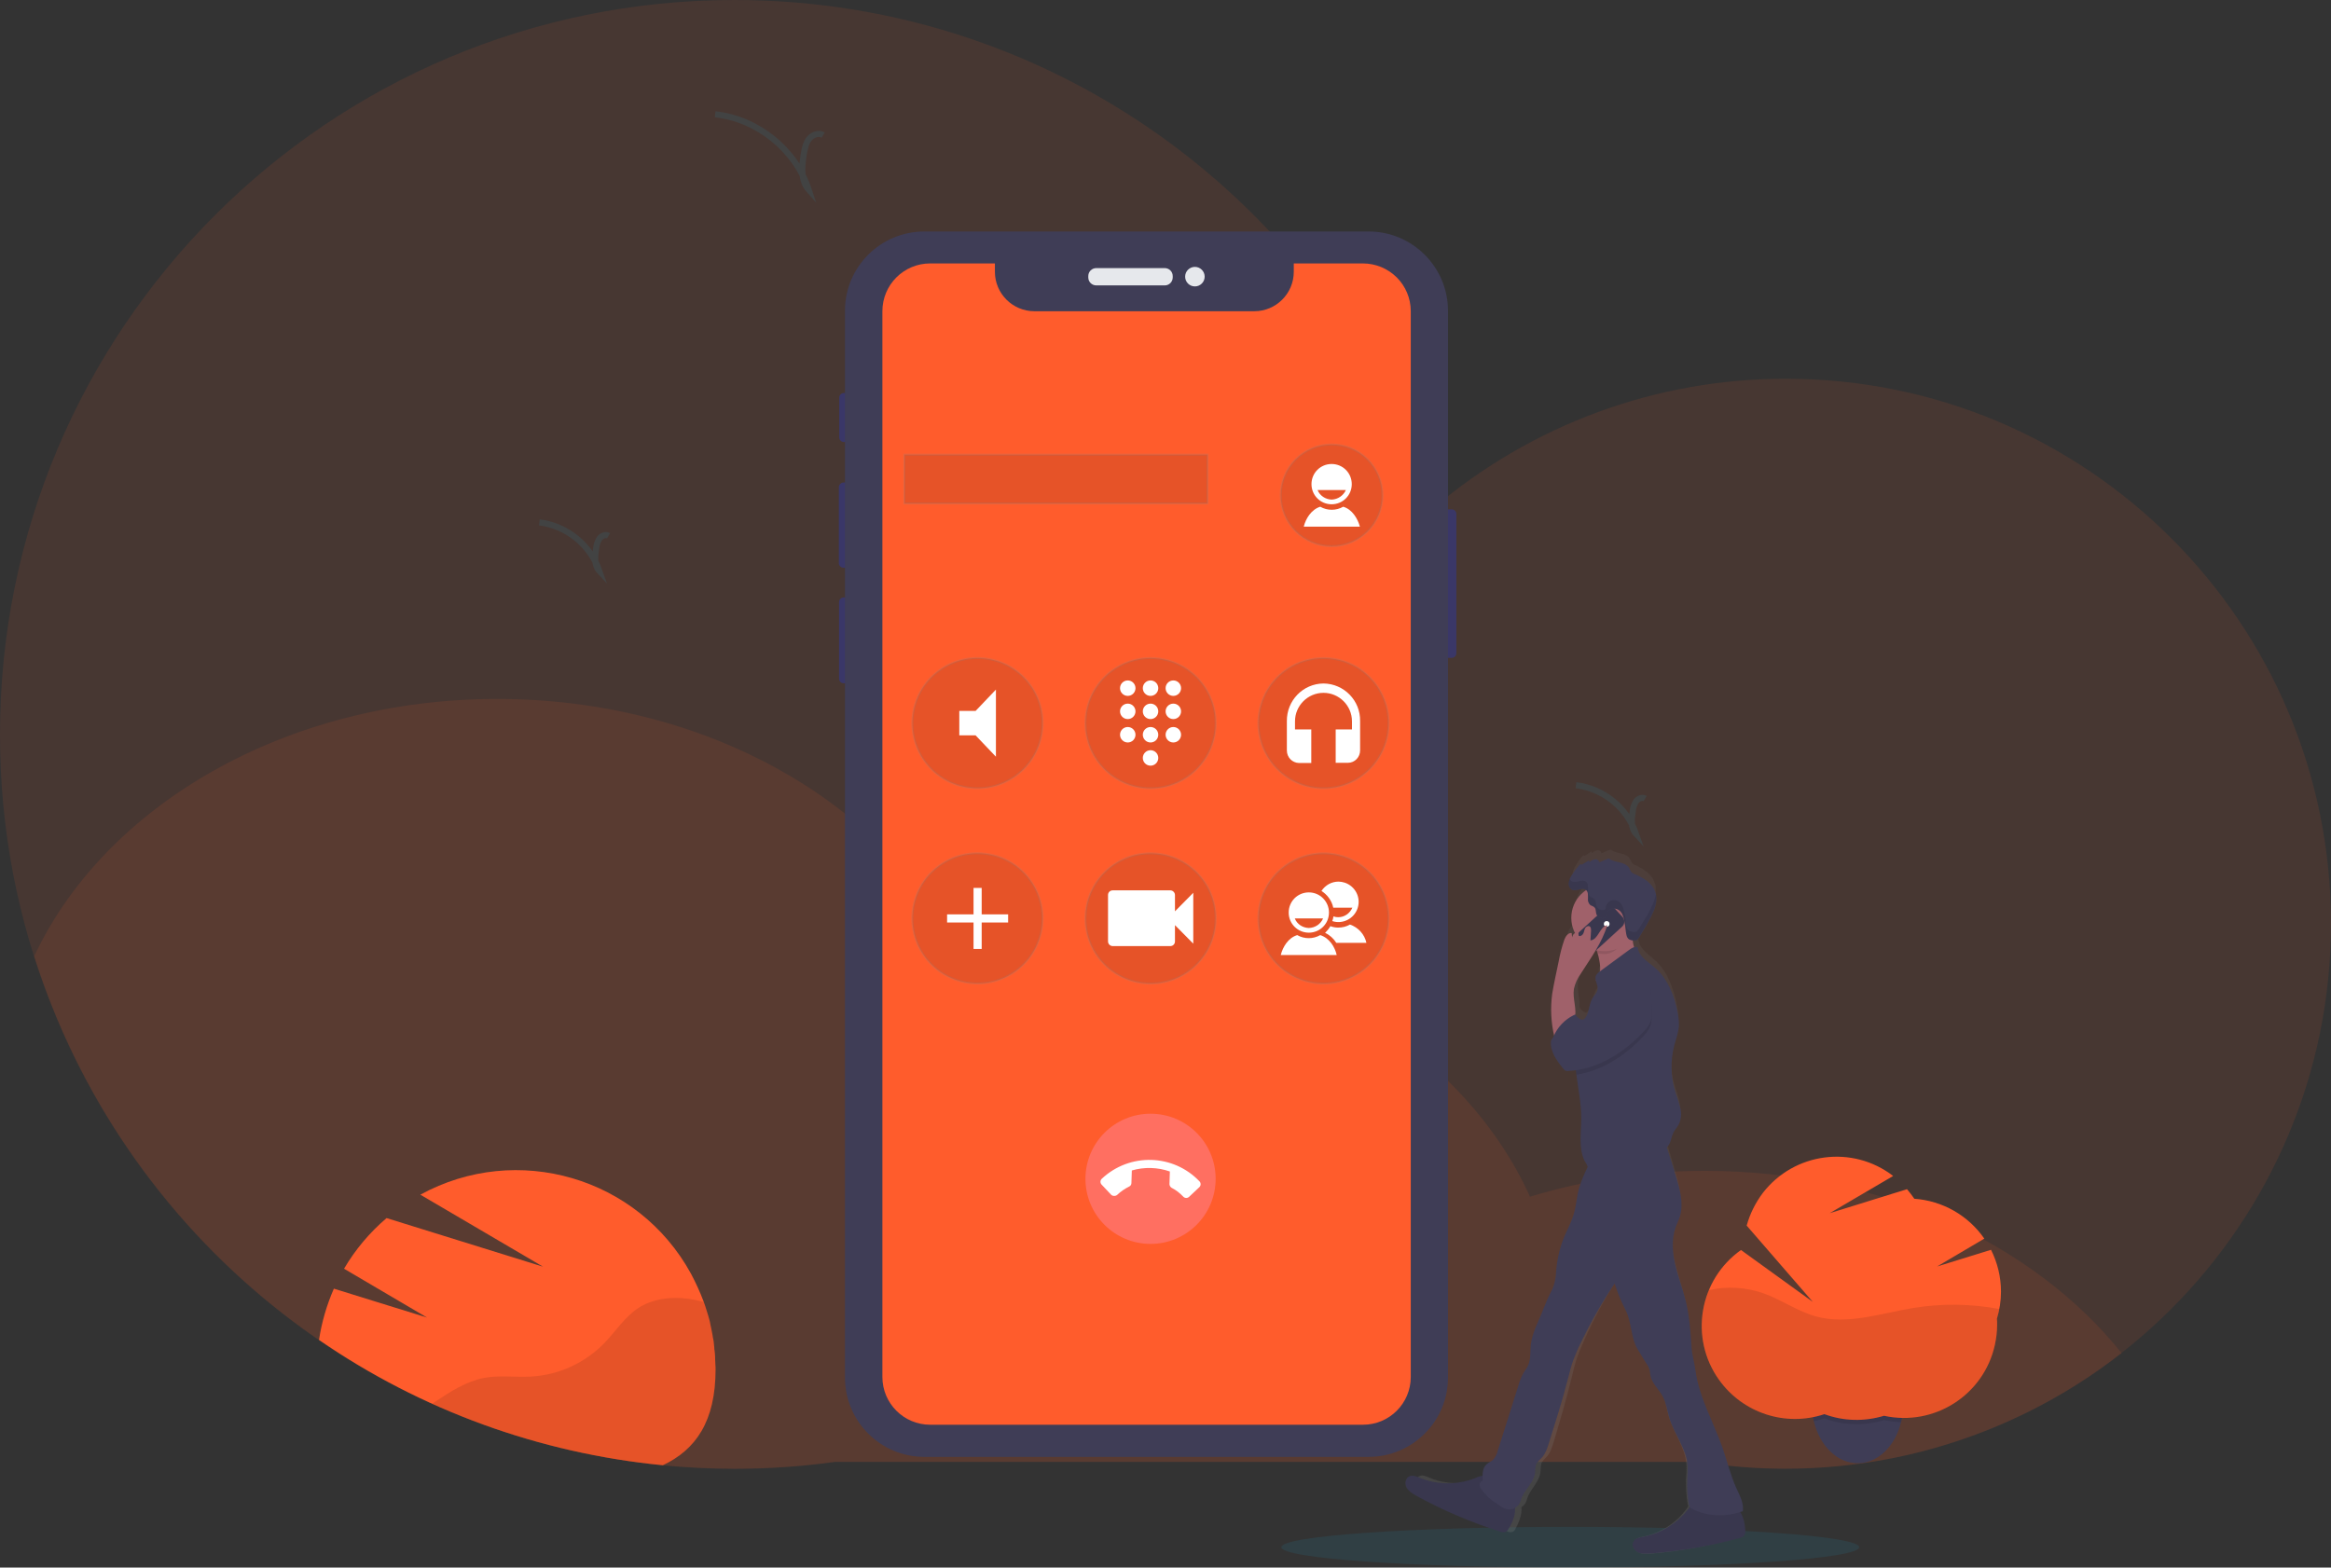 <?xml version="1.0" encoding="utf-8"?>
<!-- Generator: Adobe Illustrator 27.4.0, SVG Export Plug-In . SVG Version: 6.00 Build 0)  -->
<svg version="1.1" id="ec500484-8e35-4be5-8191-25e4427db5df"
	 xmlns="http://www.w3.org/2000/svg" xmlns:xlink="http://www.w3.org/1999/xlink" x="0px" y="0px" viewBox="0 0 1145.7 770.6"
	 style="enable-background:new 0 0 1145.7 770.6;" xml:space="preserve">
<rect x="0" y="0" width="1145.7" height="770.6" fill="#333333" stroke="none"/>
<style type="text/css">
	.st0{opacity:0.1;fill:#1BB1DC;enable-background:new    ;}
	.st1{opacity:0.1;fill:#FF5C2C;enable-background:new    ;}
	.st2{fill:#FF5C2C;}
	.st3{opacity:0.1;enable-background:new    ;}
	.st4{fill:#3F3D56;}
	.st5{fill:#3A3768;}
	.st6{fill:#E6E8EC;}
	.st7{opacity:0.1;stroke:#1BB1DC;stroke-miterlimit:10;enable-background:new    ;}
	.st8{fill:#FFFFFF;}
	.st9{fill:#FF6F61;}
	.st10{opacity:0.1;fill:none;stroke:#1BB1DC;stroke-width:3;stroke-miterlimit:10;enable-background:new    ;}
	.st11{fill:url(#SVGID_1_);}
	.st12{fill:#A0616A;}
</style>
<ellipse class="st0" cx="771.8" cy="760.6" rx="142" ry="10"/>
<path class="st1" d="M1145.7,454.1c-0.1,148-120.2,268-268.2,267.9c-14.2,0-28.3-1.1-42.3-3.4H410.5c-16.4,2.3-32.9,3.4-49.5,3.4
	c-11.9,0-23.6-0.6-35.2-1.7C140.8,702.3-0.2,546.8,0,361C0,161.6,161.6,0,361,0c160.6,0,296.6,104.8,343.5,249.8
	c48.4-41.1,109.8-63.7,173.3-63.6C1025.8,186.2,1145.7,306.1,1145.7,454.1z"/>
<path class="st1" d="M1042.8,665.2c-58.8,45.9-134,65.2-207.6,53.5H410.5c-16.4,2.3-32.9,3.4-49.5,3.4c-11.9,0-23.6-0.6-35.2-1.7
	C182,706.2,60.5,607.8,16.8,470.1c34.6-73.9,123.4-126.5,227.6-126.5c101.5,0,188.5,49.9,224.8,120.9c17.9-3.3,36-4.9,54.2-4.9
	c105.2,0,194.8,53.7,228.6,128.7c28-8.5,57.1-12.8,86.4-12.7C924.1,575.6,999.6,611.3,1042.8,665.2z"/>
<path class="st2" d="M351.7,673.2c0,25.6-9.8,39.5-25.9,47.1c-60.6-5.9-118.8-27-169-61.6c1.3-8.7,3.8-17.2,7.3-25.2l45.8,14.2
	l-40.8-24c5.5-9.4,12.6-17.8,20.9-24.9l76.9,23.9l-60.3-35.4c47.5-26,107-8.6,133,38.8c2.4,4.5,4.5,9.1,6.3,13.9l0.2,0.6
	c0.2,0.5,0.3,0.9,0.5,1.4c0.5,1.6,1,3.2,1.5,4.8c0.2,0.6,0.3,1.2,0.5,1.8s0.3,1.1,0.4,1.7s0.2,1,0.3,1.5c0.1,0.3,0.1,0.6,0.2,0.9
	c0.1,0.5,0.2,1,0.3,1.5c0.1,0.7,0.3,1.4,0.4,2.1s0.2,1.5,0.4,2.2s0.2,1.6,0.3,2.4s0.2,1.5,0.2,2.2c0,0.2,0,0.5,0.1,0.7
	c0.1,0.6,0.1,1.3,0.2,1.9c0,0.1,0,0.2,0,0.2c0.1,0.8,0.1,1.6,0.1,2.4c0,0.8,0.1,1.6,0.1,2.3c0,0.1,0,0.2,0,0.2
	C351.7,671.6,351.7,672.4,351.7,673.2z"/>
<path class="st3" d="M351.7,673.2c0,25.6-9.8,39.5-25.9,47.1c-39.2-3.8-77.5-14-113.4-30.2l1.6-1.1c7.4-4.9,15.1-9.9,23.8-11.6
	c7.7-1.5,15.6-0.2,23.4-0.7c13.6-0.8,26.3-6.7,35.8-16.4c5.6-5.8,10-12.8,16.6-17.2c7.2-4.7,16.4-5.8,24.9-4.6
	c2.5,0.4,5,0.9,7.4,1.5l0.2,0.6c0.2,0.5,0.3,0.9,0.5,1.4c0.5,1.6,1,3.2,1.5,4.8c0.2,0.6,0.3,1.2,0.5,1.8s0.3,1.1,0.4,1.7
	s0.2,1,0.3,1.5c0.1,0.3,0.1,0.6,0.2,0.9c0.1,0.5,0.2,1,0.3,1.5c0.1,0.7,0.3,1.4,0.4,2.1s0.2,1.5,0.4,2.2s0.2,1.6,0.3,2.4
	s0.2,1.5,0.2,2.2c0,0.2,0,0.5,0.1,0.7c0.1,0.6,0.1,1.3,0.2,1.9c0,0.1,0,0.2,0,0.2c0.1,0.8,0.1,1.6,0.1,2.4c0,0.8,0.1,1.6,0.1,2.3
	c0,0.1,0,0.2,0,0.2C351.7,671.6,351.7,672.4,351.7,673.2z"/>
<path class="st4" d="M935.5,689.9c0,2.6-0.3,5.2-0.8,7.8c-0.1,0.5-0.2,1-0.3,1.4c-2.8,11.4-10.8,19.7-20.4,20.2c-0.3,0-0.6,0-1,0
	c-10.1,0-18.7-8.7-21.5-20.7c-0.1-0.3-0.2-0.6-0.2-1c-0.5-2.6-0.8-5.2-0.8-7.8c0-16.3,10.1-29.5,22.5-29.5S935.5,673.6,935.5,689.9z
	"/>
<path class="st3" d="M935.5,689.9c0,2.6-0.3,5.2-0.8,7.8c-0.1,0.5-0.2,1-0.3,1.4c-0.3,0-0.7,0-1,0c-2.5-0.1-4.9-0.5-7.4-1
	c-2.1,0.7-4.3,1.2-6.6,1.5c-1.7,0.3-3.4,0.4-5.1,0.5c-0.6,0-1.2,0-1.7,0c-2.1,0-4.1-0.1-6.2-0.4c-3.3-0.4-6.5-1.2-9.7-2.4
	c-1.7,0.6-3.5,1-5.2,1.4c-0.1-0.3-0.2-0.6-0.2-1c-0.5-2.6-0.8-5.2-0.8-7.8c0-16.3,10.1-29.5,22.5-29.5S935.5,673.6,935.5,689.9z"/>
<path class="st2" d="M983.5,635c0-7.2-1.7-14.2-4.9-20.6l-26.5,8.2l23.2-13.7c-7.9-11.4-20.5-18.6-34.4-19.6
	c-1.1-1.6-2.3-3.2-3.6-4.7l-38,11.8l31.2-18.3c-20-15.4-48.7-11.6-64.1,8.4c-3.6,4.8-6.3,10.2-7.9,16l32.5,37.5l-35.3-25.5
	c-20.6,14.6-25.5,43.2-10.8,63.8c11.7,16.4,32.7,23.3,51.8,16.9c9.4,3.5,19.7,3.7,29.3,0.8c24.7,5.4,49.1-10.2,54.5-34.9
	c0.7-3.2,1.1-6.5,1.1-9.8c0-1,0-2-0.1-3C982.8,644,983.5,639.5,983.5,635z"/>
<path class="st3" d="M982.7,643.5c-14-2.6-28.3-2.8-42.3-0.5c-15.9,2.6-32.1,8.4-47.7,4.2c-9.1-2.5-17-8.2-25.9-11.4
	c-8.6-3-17.9-3.6-26.8-1.6c-9.7,23.3,1.3,50.1,24.6,59.9c10.2,4.3,21.6,4.7,32.1,1.2c9.4,3.5,19.7,3.7,29.3,0.8
	c24.7,5.4,49.1-10.2,54.5-34.9c0.7-3.2,1.1-6.5,1.1-9.8c0-1,0-2-0.1-3C982,646.7,982.4,645.1,982.7,643.5z"/>
<path class="st5" d="M709.2,250.4h4.3c1.3,0,2.3,1,2.3,2.3v68.4c0,1.3-1,2.3-2.3,2.3h-4.3c-1.3,0-2.3-1-2.3-2.3v-68.4
	C707,251.4,708,250.4,709.2,250.4z"/>
<path class="st5" d="M414.8,193.2h0.4c1.3,0,2.3,1,2.3,2.3V215c0,1.3-1,2.3-2.3,2.3h-0.4c-1.3,0-2.3-1-2.3-2.3v-19.5
	C412.5,194.2,413.5,193.2,414.8,193.2z"/>
<path class="st5" d="M414.6,237.2h1c1.3,0,2.3,1,2.3,2.3v37.3c0,1.3-1,2.3-2.3,2.3h-1c-1.3,0-2.3-1-2.3-2.3v-37.3
	C412.3,238.3,413.4,237.2,414.6,237.2z"/>
<path class="st5" d="M414.7,293.7h0.7c1.3,0,2.3,1,2.3,2.3v37.6c0,1.3-1,2.3-2.3,2.3h-0.7c-1.3,0-2.3-1-2.3-2.3V296
	C412.4,294.7,413.4,293.7,414.7,293.7z"/>
<path class="st4" d="M454.3,113.8h218.4c21.5,0,39,17.5,39,39v524.4c0,21.5-17.5,39-39,39H454.3c-21.5,0-39-17.5-39-39V152.8
	C415.3,131.2,432.8,113.8,454.3,113.8z"/>
<path class="st6" d="M538.8,131.8h33.7c2.1,0,3.9,1.7,3.9,3.9v0.7c0,2.1-1.7,3.9-3.9,3.9h-33.7c-2.1,0-3.9-1.7-3.9-3.9v-0.7
	C534.9,133.5,536.7,131.8,538.8,131.8z"/>
<circle class="st6" cx="587.3" cy="136" r="4.8"/>
<path class="st2" d="M669.8,129.5h-33.9v4.1c0,10.7-8.7,19.4-19.4,19.4l0,0H508.4c-10.7,0-19.4-8.7-19.4-19.4c0,0,0,0,0,0v-4.1
	h-31.8c-13,0-23.5,10.5-23.5,23.5c0,0,0,0,0,0v523.9c0,13,10.5,23.5,23.5,23.5c0,0,0,0,0,0h212.7c13,0,23.5-10.5,23.5-23.5V153
	C693.4,140,682.9,129.5,669.8,129.5z"/>
<rect x="444.5" y="223.5" class="st7" width="149" height="24"/>
<ellipse transform="matrix(0.16 -0.987 0.987 0.16 52.678 772.855)" class="st7" cx="480.5" cy="355.5" rx="32" ry="32"/>
<path class="st8" d="M471.5,349.5v12h8l10,10.5V339l-10,10.5H471.5z"/>
<circle class="st7" cx="565.5" cy="355.5" r="32"/>
<path class="st8" d="M565.5,368.8c-2.1,0-3.8,1.7-3.8,3.8c0,2.1,1.7,3.8,3.8,3.8c2.1,0,3.8-1.7,3.8-3.8c0,0,0,0,0,0
	C569.3,370.5,567.6,368.8,565.5,368.8z M554.3,334.5c-2.1,0-3.8,1.7-3.8,3.8c0,2.1,1.7,3.8,3.8,3.8c2.1,0,3.8-1.7,3.8-3.8
	c0,0,0,0,0,0C558.1,336.2,556.4,334.5,554.3,334.5z M554.3,345.9c-2.1,0-3.8,1.7-3.8,3.8c0,2.1,1.7,3.8,3.8,3.8
	c2.1,0,3.8-1.7,3.8-3.8c0,0,0,0,0,0C558.1,347.6,556.4,345.9,554.3,345.9L554.3,345.9z M554.3,357.4c-2.1,0-3.8,1.7-3.8,3.8
	c0,2.1,1.7,3.8,3.8,3.8c2.1,0,3.8-1.7,3.8-3.8c0,0,0,0,0,0C558.1,359.1,556.4,357.4,554.3,357.4z M576.7,342.1
	c2.1,0,3.8-1.7,3.8-3.8c0-2.1-1.7-3.8-3.8-3.8c-2.1,0-3.8,1.7-3.8,3.8c0,0,0,0,0,0C572.9,340.4,574.6,342.1,576.7,342.1L576.7,342.1
	z M565.5,357.4c-2.1,0-3.8,1.7-3.8,3.8c0,2.1,1.7,3.8,3.8,3.8c2.1,0,3.8-1.7,3.8-3.8c0,0,0,0,0,0
	C569.3,359.1,567.6,357.4,565.5,357.4z M576.7,357.4c-2.1,0-3.8,1.7-3.8,3.8c0,2.1,1.7,3.8,3.8,3.8c2.1,0,3.8-1.7,3.8-3.8
	c0,0,0,0,0,0C580.5,359.1,578.8,357.4,576.7,357.4z M576.7,345.9c-2.1,0-3.8,1.7-3.8,3.8c0,2.1,1.7,3.8,3.8,3.8
	c2.1,0,3.8-1.7,3.8-3.8c0,0,0,0,0,0C580.5,347.6,578.8,345.9,576.7,345.9L576.7,345.9z M565.5,345.9c-2.1,0-3.8,1.7-3.8,3.8
	c0,2.1,1.7,3.8,3.8,3.8c2.1,0,3.8-1.7,3.8-3.8c0,0,0,0,0,0C569.3,347.6,567.6,345.9,565.5,345.9L565.5,345.9z M565.5,334.5
	c-2.1,0-3.8,1.7-3.8,3.8c0,2.1,1.7,3.8,3.8,3.8c2.1,0,3.8-1.7,3.8-3.8c0,0,0,0,0,0C569.3,336.2,567.6,334.5,565.5,334.5z"/>
<g>
	<ellipse transform="matrix(0.16 -0.987 0.987 0.16 -42.083 853.478)" class="st7" cx="480.5" cy="451.5" rx="32" ry="32"/>
	<path class="st8" d="M495.5,453.5h-13v13h-4v-13h-13v-4h13v-13h4v13h13V453.5z"/>
</g>
<circle class="st7" cx="650.5" cy="355.5" r="32"/>
<path class="st8" d="M650.5,336c-10.1,0.1-18.1,8.4-18,18.5c0,0,0,0,0,0v14.4c0,3.4,2.6,6.1,6,6.2c0,0,0,0,0,0h6v-16.5h-8v-4
	c0-7.7,6.3-14,14-14s14,6.3,14,14v4h-8V375h6c3.4,0,6-2.8,6-6.1c0,0,0,0,0,0v-14.4C668.7,344.4,660.6,336.1,650.5,336
	C650.5,336,650.5,336,650.5,336z"/>
<g>
	<circle class="st7" cx="565.5" cy="451.5" r="32"/>
	<path class="st8" d="M577.5,448v-8c0-1.3-1.1-2.3-2.3-2.3c0,0,0,0,0,0h-28.3c-1.3,0-2.3,1-2.3,2.3v22.8c0,1.3,1.1,2.3,2.3,2.3h28.3
		c1.3,0,2.3-1,2.3-2.3v-8l9,9.1v-25L577.5,448z"/>
</g>
<circle class="st7" cx="650.5" cy="451.5" r="32"/>
<path class="st8" d="M648.9,459.7c-3.5,2-7.8,2-11.3,0c-4.4,1.3-7.1,5.8-8.1,9.8h27.5C656.1,465.5,653.4,461.1,648.9,459.7z
	 M643.3,438.7c-5.5,0-9.9,4.4-9.9,9.9s4.4,9.9,9.9,9.9s9.9-4.4,9.9-9.9c0,0,0,0,0,0C653.2,443.2,648.8,438.7,643.3,438.7
	L643.3,438.7z M643.3,456.2c-3.1-0.1-5.8-1.9-6.9-4.7h13.9C649.1,454.3,646.4,456.1,643.3,456.2L643.3,456.2z"/>
<path class="st8" d="M656.8,463.5h14.8c-0.9-4.2-4-7.6-8.1-9c-1.7,1-3.7,1.5-5.7,1.5c-1.3,0-2.6-0.2-3.9-0.7
	c-0.7,1.2-1.6,2.3-2.6,3.3C653.5,459.6,655.4,461.3,656.8,463.5z M655.3,446.2h9.4c-1.2,2.8-3.9,4.7-6.9,4.7c-0.8,0-1.6-0.1-2.4-0.4
	c-0.1,0.8-0.3,1.6-0.6,2.3c5.2,1.7,10.8-1.2,12.5-6.4c1.7-5.2-1.2-10.8-6.4-12.5c-1-0.3-2-0.5-3-0.5c-3.4,0-6.5,1.7-8.4,4.6
	C652.4,439.8,654.6,442.8,655.3,446.2L655.3,446.2z"/>
<circle class="st9" cx="565.5" cy="579.5" r="32"/>
<path class="st8" d="M549.1,587.4c1.8-1.7,3.7-3,5.9-4.1c0.7-0.3,1.1-1,1.1-1.7l0.2-6.2c6.1-1.8,12.7-1.6,18.7,0.5l-0.2,6.2
	c0,0.7,0.4,1.4,1,1.8c2.2,1.1,4.1,2.6,5.8,4.4c0.8,0.8,2,0.8,2.8,0.1c0,0,0,0,0,0l5.1-4.8c0.8-0.8,0.8-2,0.1-2.8
	c-12.9-13.6-34.4-14.2-48.1-1.3c0,0,0,0,0,0c-0.8,0.8-0.8,2-0.1,2.8c0,0,0,0,0,0l4.8,5.1C547,588.1,548.3,588.1,549.1,587.4
	C549.1,587.4,549.1,587.4,549.1,587.4L549.1,587.4z"/>
<circle class="st7" cx="654.5" cy="243.5" r="25"/>
<path class="st8" d="M660.2,249.1c-3.5,2-7.8,2-11.3,0c-4.4,1.4-7.1,5.8-8.1,9.8h27.6C667.3,254.9,664.6,250.4,660.2,249.1z
	 M654.5,228.1c-5.5,0-9.9,4.4-9.9,9.9c0,5.5,4.4,9.9,9.9,9.9s9.9-4.4,9.9-9.9c0,0,0,0,0,0C664.4,232.5,660,228.1,654.5,228.1z
	 M654.5,245.6c-3-0.1-5.8-1.9-6.9-4.7h13.9C660.3,243.6,657.6,245.5,654.5,245.6L654.5,245.6z"/>
<path class="st10" d="M404.6,66.4c-2.3-1.4-5.5-0.1-7.1,2.1s-2,5-2.5,7.6c-0.9,5.9-1.5,12.7,2.5,17.2c-6.5-19.8-25.3-34.9-46-37.1"
	/>
<path class="st10" d="M808.6,392.6c-1.5-0.9-3.5,0-4.5,1.4c-0.9,1.5-1.5,3.2-1.6,4.9c-0.6,3.8-1,8.2,1.6,11
	c-4.5-12.9-15.9-22.2-29.5-23.9"/>
<path class="st10" d="M299.1,263.4c-1.5-0.9-3.5,0-4.5,1.4c-0.9,1.5-1.5,3.2-1.6,4.9c-0.6,3.8-1,8.2,1.6,11
	c-4.5-12.9-16-22.2-29.5-23.9"/>
<linearGradient id="SVGID_1_" gradientUnits="userSpaceOnUse" x1="1286.47" y1="-58.566" x2="1286.47" y2="287.733" gradientTransform="matrix(-1 0 0 -1 2062.85 705.18)">
	<stop  offset="0" style="stop-color:#808080;stop-opacity:0.25"/>
	<stop  offset="0.54" style="stop-color:#808080;stop-opacity:0.12"/>
	<stop  offset="1" style="stop-color:#808080;stop-opacity:0.1"/>
</linearGradient>
<path class="st11" d="M696.8,731c1,1.9,2.9,3,4.7,4.1c12.6,7.2,25.8,13.2,39.6,17.8c1.3,0.7,2.9,0.3,3.6-1c0.1-0.2,0.2-0.3,0.2-0.5
	c1.6-2.7,3.3-7,2.9-10.5c1.3-0.8,2.2-2,2.6-3.5c0.5-1.8,1.4-3.5,2.4-5c1.9-2.8,4.1-5.7,4.4-9.1c0-1.2,0.1-2.4,0.3-3.6
	c0.5-1.6,1.9-2.6,3-3.9c1.7-2,2.4-4.6,3.2-7.1c3.1-10.4,6.2-20.9,8.8-31.5c0.8-3.4,1.6-6.9,2.8-10.2c1-2.9,2.3-5.7,3.5-8.5
	c4.5-10.1,9.8-19.9,15.8-29.3c0.9,3.1,2.1,6.2,3.4,9.2c0.7,1.5,1.4,3.1,2.1,4.6c2.6,5.8,2.1,13.3,5.3,18.8c1.3,2.3,2.6,4.5,3.9,6.8
	c0.7,1.1,1.3,2.3,1.7,3.6c0.2,0.9,0.2,1.8,0.4,2.7c0.7,4,3.9,6.8,5.7,10.4c1.7,3.3,2,7,3,10.6c2.4,8.3,8.2,15.5,8.8,24.2
	c0.1,2.3,0,4.7-0.2,7c-0.1,4.1,0.1,8.2,0.8,12.2c0.1,0.4,0.2,0.8,0.3,1.2c-5.1,7.6-13,13-22,14.9c-1.7,0.3-3.7,0.7-4.5,2.3
	c-1.1,1.9,0.1,4.4,2,5.4s4,0.9,6,0.7c14.3-1.2,28.5-3.8,42.4-7.8c0.7-0.1,1.3-0.5,1.8-1c0.5-0.7,0.7-1.6,0.6-2.5
	c0-3.2-0.8-6.4-2.2-9.3l1-0.3c0.6-4-1.5-7.9-3.1-11.6c-2.8-6.5-4.3-13.5-6.5-20.2c-4.2-13-11.1-25.1-12.7-38.7
	c-0.5-3.7-1.6-7.5-1.8-11.3c-0.5-7.7-1-15.4-2.7-22.8c-1.4-6.1-3.6-12-5-18.2s-1.8-12.7,0.2-18.7c0.6-1.7,1.4-3.3,1.9-5
	c2-6.6,0.1-13.8-1.8-20.4c-0.6-2.1-1.2-4.2-1.8-6.3c-0.8-2.8-1.6-5.5-2.5-8.2c0.1-0.1,0.2-0.2,0.3-0.3c1.8-2,1.7-5.1,3-7.5
	c0.6-1.2,1.6-2.2,2.2-3.4c1.2-2.6,1.6-5.5,0.9-8.3c-0.5-2.8-1.6-5.5-2.4-8.2c-2.2-7.5-2.3-15.4-0.5-23c0.8-3.2,2-6.4,2.2-9.7
	c0.1-2.2-0.1-4.5-0.6-6.6c-1.5-8.4-4.6-16.9-10.8-22.5c-3.3-3-7.7-5.6-8.1-10.2c-0.5-0.2-1.1-0.2-1.7-0.1c-0.3-1-0.5-2.1-0.6-3.2h0
	c0.3,0,0.6,0,0.9,0c0.3,0,0.5-0.1,0.7-0.2c0.1-0.1,0.2-0.2,0.4-0.3c0.4-0.4,0.7-0.8,1-1.3c0.4-0.7,0.8-1.4,1.1-1.9s0.8-1.3,1.2-2
	c1.2-2,2.2-4,3.2-6.1v-0.1c0.1-0.2,0.2-0.4,0.3-0.6l0.1-0.3l0.2-0.4c0-0.1,0.1-0.2,0.1-0.3s0.1-0.2,0.2-0.4l0.1-0.3
	c0-0.1,0.1-0.2,0.1-0.4c0-0.1,0.1-0.2,0.1-0.3c0-0.1,0.1-0.2,0.1-0.4s0.1-0.2,0.1-0.4s0.1-0.2,0.1-0.4l0.1-0.4
	c0-0.1,0.1-0.2,0.1-0.4l0.1-0.4l0.1-0.4l0.1-0.4c0-0.1,0-0.2,0.1-0.3s0-0.3,0.1-0.4s0-0.2,0-0.3l0.1-0.4v-0.3c0-0.1,0-0.3,0-0.4
	s0-0.2,0-0.3s0-0.3,0-0.4v-0.2c0-0.1,0-0.3,0-0.4s0-0.2,0-0.3s0-0.3,0-0.4s0-0.2,0-0.3c0-0.4-0.1-0.8-0.2-1.2
	c-0.7-2.3-2-4.4-3.9-5.9c-1.8-1.5-3.8-2.7-6-3.6c-0.5-0.2-1-0.5-1.4-0.9c-0.5-0.7-0.9-1.5-1.2-2.2c-0.9-1.5-2.6-2.2-4.3-2.6
	s-3.4-0.7-4.8-1.7c-0.1-0.1-0.3-0.2-0.4-0.2c-0.2,0-0.4,0-0.6,0.1l-3.9,1.7c-0.2-1-1.1-1.7-2.1-1.5c0,0,0,0,0,0
	c-0.9,0.2-1.8,0.7-2.5,1.4c-0.2-0.2-0.3-0.6-0.2-0.9l-3,2c-0.4,0.2-1,0.3-1-0.2c-1.7,1.8-3.1,3.8-4.3,6c-0.4,0.7-0.7,1.4-0.9,2.1
	l0,0c0,0.1-0.1,0.3-0.1,0.5c0,0,0,0.1,0,0.1c0,0.1-0.1,0.3-0.1,0.4c0,0,0,0.1,0,0.1c0,0.2,0,0.4,0,0.5l0,0c0,0.2,0,0.4,0,0.6
	c0.1,1.1,0.7,2.1,1.7,2.7c0.4,0.1,0.8,0.2,1.2,0.2c0.9-0.1,1.7-0.3,2.5-0.5c0.3-0.1,0.5-0.1,0.8-0.1c0.1,0,0.3,0,0.4,0
	c0.5,0,1,0.2,1.4,0.5l0.1,0.1c-4.4,3.2-7,8.3-7,13.8c0,2.6,0.6,5.3,1.8,7.6c-0.8,0.5-1.3,1.3-1.2,2.3c-0.3-0.8-0.4-1.6-0.4-2.4
	c-1.6-0.3-2.8,1.6-3.4,3.2c-1.2,3.7-2.2,7.5-2.8,11.4c-0.5,2.6-1,5.1-1.5,7.7s-1,5.3-1.4,8c-0.9,6.9-0.6,14,0.9,20.8
	c-0.1,0.2-0.2,0.5-0.3,0.7c-0.3,0.8-1.2,1.5-1.2,2.3c-0.5,5.1,2.7,9.7,5.7,13.7c0.2,0.4,0.6,0.8,1,1c0.4,0.2,0.9,0.2,1.4,0.2
	c1.2-0.1,2.4-0.2,3.6-0.4c0.1,0.7,0.2,1.3,0.2,2c0.9,7.2,2.3,14.4,2.3,21.6s-1.4,14.6,1.4,21c0.5,1.1,1.3,2,1.4,3.1h0.2
	c-1.7,3.5-3.1,7-4.1,10.7c-1.1,4.3-1.3,8.9-2.6,13.2c-1,3.7-2.8,7-4.2,10.6c-2.3,5.8-3.6,11.9-4,18.1c0,2.9-0.6,5.7-1.7,8.3
	c-1.6,3.2-3,6.4-4.2,9.8c-2,5.9-5.4,11.6-6,17.9c-0.3,3.6,0.2,7.4-1.3,10.6c-0.6,1.3-1.4,2.3-2.1,3.5c-1,1.9-1.8,3.9-2.3,6
	l-9.9,32.8c-0.4,1.8-1.2,3.5-2.4,4.9c-0.9,0.9-2.1,1.4-3,2.3c-1.4,1.4-1.8,3.5-1.8,5.6c-1.1,0.2-2.1,0.5-3.1,1
	c-8.5,3.6-18,3.6-26.5,0c-1.6-0.7-3.4-1.5-5-0.7C696.1,726.3,695.8,729.1,696.8,731z M775.7,482.3c0.6-2.7,1.7-5.3,3.3-7.6
	c2.2-3.7,4.6-7.3,6.7-11.1l0.6-0.6c0.2,0.5,0.3,1,0.5,1.5c0.4,1.3,0.7,2.6,0.9,3.9c0.3,1.6,0.4,3.3,0.3,5l-0.1,0.1
	c-0.8,0.5-1.5,1.2-1.9,2.1c-0.3,0.9-0.3,1.8,0,2.6l-0.1,0.1l0.1-0.1c0.3,1.4,1,2.8,0.8,4.2c-0.2,1.7-1.6,2.9-2.4,4.4
	c-2,3.5-1.4,8.8-4.7,10.9l-0.1,0.1l0,0c-1.4-0.3-2.6-1.3-3.2-2.7l0,0C776.6,490.9,775,486.6,775.7,482.3z"/>
<path class="st4" d="M857.8,752.5c0.1,0.9-0.1,1.7-0.6,2.5c-0.5,0.5-1.2,0.9-1.9,1c-14.4,4-29.2,6.5-44.1,7.7
	c-2.1,0.2-4.4,0.3-6.3-0.7s-3.2-3.5-2-5.3c0.9-1.5,3-1.9,4.7-2.2c9.4-1.8,17.7-7.2,23.2-15c0.7-1.1,1.5-2.1,2.5-2.9
	c1.9-1.3,4.5-1,6.7-0.5c4,0.8,9.3,1.8,12.9,3.8S857.7,748.7,857.8,752.5z"/>
<path class="st3" d="M857.8,752.5c0.1,0.9-0.1,1.7-0.6,2.5c-0.5,0.5-1.2,0.9-1.9,1c-14.4,4-29.2,6.5-44.1,7.7
	c-2.1,0.2-4.4,0.3-6.3-0.7s-3.2-3.5-2-5.3c0.9-1.5,3-1.9,4.7-2.2c9.4-1.8,17.7-7.2,23.2-15c0.7-1.1,1.5-2.1,2.5-2.9
	c1.9-1.3,4.5-1,6.7-0.5c4,0.8,9.3,1.8,12.9,3.8S857.7,748.7,857.8,752.5z"/>
<path class="st4" d="M741.5,751.5c-0.4,0.8-1.1,1.4-1.9,1.7c-0.7,0.1-1.5,0-2.1-0.2c-14.3-4.6-28.1-10.4-41.2-17.6
	c-1.9-1-3.8-2.2-4.9-4s-0.7-4.7,1.2-5.6c1.6-0.8,3.5,0,5.2,0.7c8.9,3.6,18.7,3.6,27.6,0c1.2-0.6,2.4-0.9,3.7-1.1
	c2.3,0,4.3,1.6,6,3.2c2.9,2.9,6.8,6.6,8.8,10.2S743.6,748.3,741.5,751.5z"/>
<path class="st3" d="M741.5,751.5c-0.4,0.8-1.1,1.4-1.9,1.7c-0.7,0.1-1.5,0-2.1-0.2c-14.3-4.6-28.1-10.4-41.2-17.6
	c-1.9-1-3.8-2.2-4.9-4s-0.7-4.7,1.2-5.6c1.6-0.8,3.5,0,5.2,0.7c8.9,3.6,18.7,3.6,27.6,0c1.2-0.6,2.4-0.9,3.7-1.1
	c2.3,0,4.3,1.6,6,3.2c2.9,2.9,6.8,6.6,8.8,10.2S743.6,748.3,741.5,751.5z"/>
<path class="st4" d="M817.8,560c1.5,4,2.7,8,4,12l1.9,6.2c2,6.5,4,13.6,1.9,20.1c-0.5,1.7-1.4,3.3-2,5c-2.1,5.9-1.6,12.4-0.2,18.4
	s3.7,11.9,5.2,18c1.8,7.4,2.3,15,2.8,22.5c0.2,3.7,1.4,7.5,1.9,11.2c1.7,13.4,8.8,25.4,13.3,38.2c2.3,6.6,3.9,13.5,6.8,19.9
	c1.7,3.7,3.8,7.5,3.2,11.4c-8.1,2.9-17.1,2.8-24.8-1.1c-1-0.4-1.7-1.3-1.7-2.3c-0.7-4-1-8-0.8-12c0.2-2.3,0.2-4.6,0.2-6.9
	c-0.6-8.5-6.7-15.6-9.1-23.8c-1-3.5-1.5-7.2-3.2-10.4c-1.9-3.5-5.3-6.3-6-10.2c-0.2-0.9-0.2-1.8-0.4-2.7c-0.4-1.3-1-2.4-1.8-3.5
	l-4.1-6.7c-3.3-5.4-2.9-12.8-5.6-18.6c-0.7-1.5-1.5-3-2.2-4.6c-1.4-3-2.5-6-3.5-9.1c-6.2,9.2-11.7,18.9-16.5,28.9
	c-1.4,2.7-2.6,5.5-3.7,8.4c-1.2,3.3-2,6.7-2.9,10.1c-2.7,10.5-6,20.7-9.2,31c-0.8,2.5-1.6,5-3.3,7c-1.1,1.2-2.6,2.3-3.1,3.8
	c-0.3,1.2-0.4,2.4-0.4,3.6c-0.3,3.4-2.7,6.2-4.6,9c-1.1,1.5-2,3.2-2.5,5c-0.9,3.1-4.1,4.9-7.2,4c-0.3-0.1-0.5-0.2-0.8-0.3h-0.1
	c-0.8-0.4-1.6-0.8-2.3-1.4c-1.9-1.2-3.7-2.5-5.4-4c-1.5-1.4-2.8-3-4-4.7c-0.7-1-0.5-2.5,0.6-3.2c0.2-0.1,0.4-0.2,0.6-0.3l0,0
	c-0.2-2.8-0.3-6,1.7-7.9c0.9-0.9,2.2-1.4,3.2-2.2c1.2-1.3,2.1-3,2.5-4.8c3.4-10.7,6.8-21.5,10.2-32.2c0.6-2.1,1.4-4.1,2.4-5.9
	c0.7-1.2,1.6-2.2,2.2-3.5c1.5-3.2,1-6.9,1.4-10.4c0.7-6.2,4.1-11.8,6.2-17.6c1.3-3.3,2.7-6.5,4.4-9.7c1.1-2.6,1.7-5.4,1.8-8.2
	c0.4-6.1,1.8-12.2,4.2-17.9c1.5-3.5,3.3-6.8,4.4-10.4c1.3-4.2,1.5-8.7,2.7-13c1.1-3.7,2.6-7.2,4.3-10.6c1.5-3,2.9-6.1,5.3-8.4
	c3.9-3.8,9.7-5.1,15.2-5.2S812.3,560.6,817.8,560z"/>
<path class="st12" d="M784.2,482.2c7-4.2,14-8.5,20.9-12.9c-1.6-2.2-2.6-4.9-2.6-7.7c0-0.1,0-0.2,0-0.3c-0.1-2.7,0.9-5-2.5-4.7
	c-3.3,0.4-6.5,1.1-9.6,2c-0.9,0.2-8.7,3.1-9,2.8c1.7,2.1,3,4.5,3.8,7.1c0.4,1.3,0.7,2.5,0.9,3.8
	C786.8,475.8,786.8,479.8,784.2,482.2z"/>
<path class="st4" d="M774.8,528.3c0.9,7.1,2.4,14.2,2.4,21.3s-1.4,14.4,1.5,20.8c0.5,1.1,1.4,1.9,1.5,3.1c4,0.7,7.9-1.2,11.7-2.5
	c3.5-1.2,7.1-2,10.8-2.4c3-0.3,6.1-0.3,9.1-0.9c3-0.5,5.7-1.9,7.8-4c1.8-2,1.8-5,3.1-7.3c0.7-1.2,1.6-2.2,2.3-3.4
	c1.3-2.5,1.6-5.5,0.9-8.2c-0.7-2.7-1.5-5.4-2.5-8.1c-2.3-7.4-2.4-15.2-0.5-22.7c0.8-3.2,2.1-6.3,2.3-9.6c0.1-2.2-0.2-4.4-0.6-6.5
	c-1.6-8.3-4.8-16.7-11.2-22.2c-3.4-2.9-8.1-5.6-8.4-10c-1.5-0.6-3.1,0.4-4.3,1.3l-14.3,10.5c-0.8,0.5-1.5,1.2-2,2.1
	c-0.9,2.1,1.2,4.5,0.8,6.8c-0.2,1.7-1.7,2.9-2.5,4.3c-2.1,3.4-1.4,8.7-4.8,10.8c-0.3,0.6-0.6,1.3-0.9,2c-1.2,3.5-2,7.1-2.5,10.8
	C773.9,518.9,774,523.6,774.8,528.3z"/>
<path class="st3" d="M781.4,461.5c1.7,2.1,3,4.5,3.8,7.1c1.1,0.3,2.3,0.4,3.5,0.4c5.8,0,9.7-6.7,12.6-11.2c-0.1-2.7,2.1-1.3-1.2-1
	c-3.3,0.4-6.5,1.1-9.6,2C789.5,458.9,781.7,461.8,781.4,461.5z"/>
<circle class="st12" cx="788.7" cy="451.2" r="16.4"/>
<path class="st4" d="M779.9,466.9l-3.8-4.1c-1.2-1.4-1.1-3.5,0.2-4.7l12.7-11.6c1.4-1.2,3.5-1.1,4.7,0.2l3.8,4.1
	c1.2,1.4,1.1,3.5-0.2,4.7l-12.7,11.6C783.3,468.4,781.2,468.3,779.9,466.9z"/>
<path class="st3" d="M779.9,466.9l-3.8-4.1c-1.2-1.4-1.1-3.5,0.2-4.7l12.7-11.6c1.4-1.2,3.5-1.1,4.7,0.2l3.8,4.1
	c1.2,1.4,1.1,3.5-0.2,4.7l-12.7,11.6C783.3,468.4,781.2,468.3,779.9,466.9z"/>
<circle class="st8" cx="789.7" cy="454.2" r="1.4"/>
<path class="st3" d="M774.8,528.3c12.6-1.9,24.1-9.4,32.8-18.8c1.6-1.5,2.9-3.4,3.7-5.5c0.4-1.8,0.6-3.6,0.5-5.4l-0.2-7.2
	c-0.1-3.2-0.2-6.4-1.8-9.2s-4.9-4.8-7.9-3.6c-7.7,3-12.8,9.9-17.2,16.9c-1.3,2.2-2.6,4.3-4.1,6.3c-0.8,1-1.8,1.9-3,1.8
	c-0.3,0-0.5-0.1-0.8-0.2c-1.2,3.5-2,7.1-2.5,10.8C773.9,518.8,774,523.6,774.8,528.3z"/>
<path class="st12" d="M773.6,486.1c0.6-2.7,1.8-5.3,3.4-7.5c4.9-7.7,10.4-15.1,13-23.8c-3.8,0.7-4.4,7.2-8.3,7.5l0.3-4.7
	c0-0.8,0-1.8-0.7-2.2s-1.8,0.1-2.2,0.9s-0.5,1.8-0.9,2.6s-1.3,1.5-2.2,1.2l-0.3-1.6c-1.3-0.3-2.6,0.6-2.8,1.9c0,0.2-0.1,0.4,0,0.6
	c-0.3-0.8-0.4-1.5-0.4-2.3c-1.7-0.3-3,1.6-3.6,3.2c-1.3,3.7-2.2,7.4-2.9,11.2l-1.6,7.6c-0.5,2.6-1.1,5.3-1.5,7.9
	c-0.9,7-0.6,14.2,1.1,21.1c2.1-1.2,4.1-2.4,6.1-3.8c1.5-1.3,3.2-2.7,3.8-4.7C775.3,496.2,772.8,491.1,773.6,486.1z"/>
<path class="st4" d="M801.9,476.4c2.9-1.2,6.3,0.8,7.9,3.6s1.7,6,1.8,9.2l0.2,7.2c0.2,1.8,0,3.6-0.4,5.4c-0.8,2.1-2.1,4-3.7,5.5
	c-9.7,10.4-22.7,18.5-36.9,19.2c-0.5,0.1-1,0-1.5-0.2c-0.4-0.3-0.7-0.6-1-1c-3.2-3.9-6.5-8.5-6-13.5c0.1-0.8,1-1.5,1.3-2.3
	c1.9-4.5,5.4-8.2,9.8-10.4l0.9-0.4c0.7,1.3,1.9,2.3,3.4,2.6c1.2,0.1,2.2-0.8,3-1.8c1.5-2,2.9-4.2,4.1-6.4
	C789.2,486.3,794.2,479.5,801.9,476.4z"/>
<path class="st4" d="M800.9,461.9c-1.4-0.7-1.6-2.6-1.8-4.1c-0.2-1.8-0.4-3.6-0.8-5.4c-0.4-2-1.1-4.1-2.8-5.1
	c-1.9-1.2-4.5-0.6-5.7,1.3c-0.3,0.5-0.5,1.1-0.6,1.7c0,0.3-0.1,0.7-0.3,0.9c-0.1,0.1-0.3,0.2-0.5,0.2c-1.6,0.4-3.3-0.6-3.8-2.1
	c-0.3-1-0.1-2.3-0.8-3.1s-1.5-0.8-2.2-1.3c-0.8-0.8-1.3-2-1.1-3.2c0-1.5,0.2-3.3-1-4.2c-1.8-1.4-4.5,0.8-6.7,0
	c-1.2-0.6-1.9-1.9-1.8-3.2c0.1-1.3,0.6-2.6,1.3-3.7c1.3-2.1,2.8-4.1,4.5-5.9c0,0.4,0.7,0.4,1.1,0.1l3.2-1.9c-0.1,0.3,0,0.7,0.2,0.9
	c0.7-0.7,1.6-1.2,2.6-1.4c1-0.2,2,0.5,2.2,1.5l4-1.7c0.3-0.2,0.8-0.2,1.1,0.1c1.4,1,3.3,1.3,5,1.7s3.5,1.1,4.5,2.6
	c0.3,0.8,0.7,1.5,1.2,2.2c0.4,0.4,1,0.7,1.5,0.9c2.3,0.9,4.4,2.1,6.3,3.5c1.9,1.5,3.4,3.5,4.1,5.9c1.1,3.9-0.5,8-2.3,11.6
	c-1.4,2.7-2.9,5.4-4.6,8c-0.6,1-1.5,2.9-2.5,3.5C803.2,462.5,802,462.4,800.9,461.9z"/>
<path class="st3" d="M772.8,433.4c2.1,0.8,4.8-1.4,6.7,0c1.2,0.9,1,2.7,1,4.2c-0.1,1.2,0.3,2.4,1.1,3.2c0.7,0.5,1.7,0.7,2.2,1.3
	s0.5,2.1,0.8,3.1c0.5,1.6,2.2,2.5,3.8,2.1c0.2,0,0.3-0.1,0.5-0.2c0.2-0.3,0.3-0.6,0.3-0.9c0.2-2.3,2.3-3.9,4.6-3.7
	c0.6,0.1,1.2,0.3,1.7,0.6c1.7,1.1,2.4,3.2,2.8,5.1c0.4,1.8,0.7,3.6,0.8,5.4c0.1,1.6,0.4,3.4,1.8,4.1c1.1,0.5,2.3,0.6,3.4,0.3
	c1-0.6,1.9-2.5,2.5-3.5c1.7-2.6,3.3-5.2,4.6-8c1.1-2.1,2-4.4,2.5-6.8c0.7,3.7-0.8,7.5-2.5,10.9c-1.4,2.7-2.9,5.4-4.6,8
	c-0.6,1-1.5,2.9-2.5,3.5c-1.1,0.3-2.4,0.2-3.4-0.3c-1.4-0.7-1.6-2.6-1.8-4.1c-0.2-1.8-0.4-3.6-0.8-5.4c-0.4-2-1.1-4.1-2.8-5.1
	c-1.9-1.2-4.5-0.6-5.7,1.3c-0.3,0.5-0.5,1.1-0.6,1.7c0,0.3-0.1,0.7-0.3,0.9c-0.1,0.1-0.3,0.2-0.5,0.2c-1.6,0.4-3.3-0.6-3.8-2.1
	c-0.3-1-0.1-2.3-0.8-3.1s-1.5-0.8-2.2-1.3c-0.8-0.8-1.3-2-1.1-3.2c0-1.5,0.2-3.3-1-4.2c-1.8-1.4-4.5,0.8-6.7,0
	c-1.2-0.6-1.9-1.9-1.8-3.2c0-0.7,0.2-1.4,0.5-2.1C771.8,432.7,772.3,433.2,772.8,433.4z"/>
</svg>

